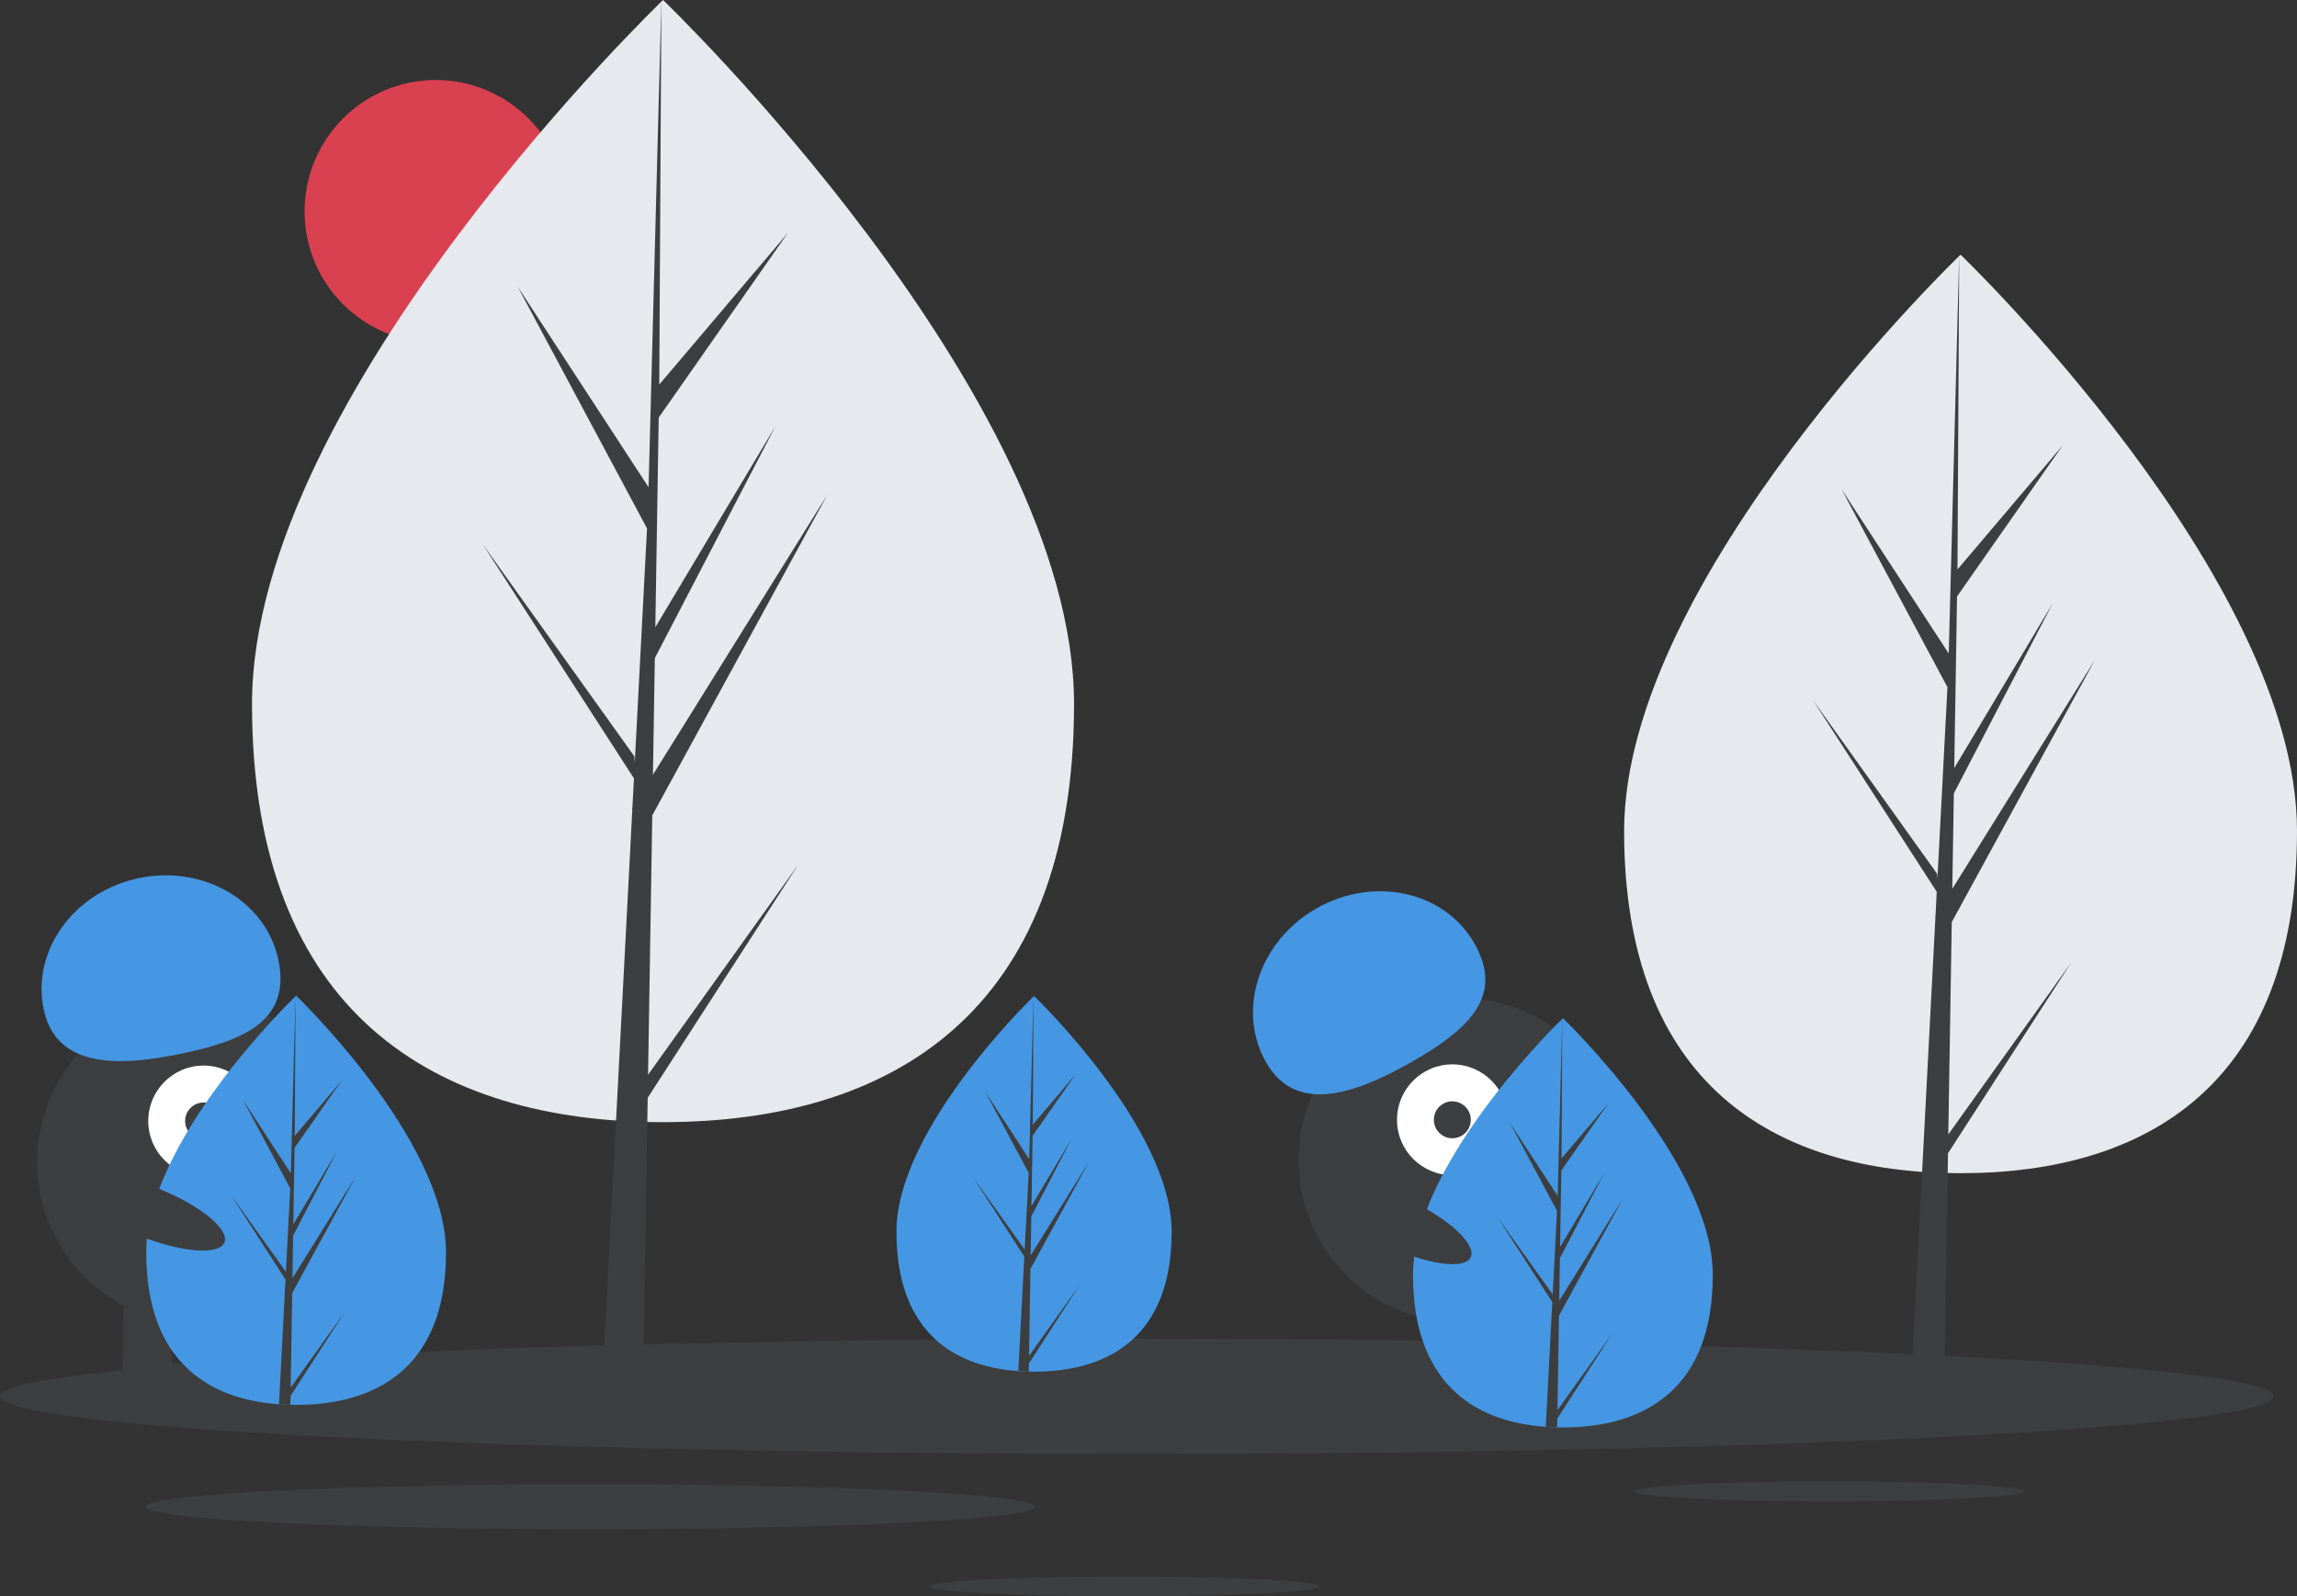 <svg width="354" height="246" viewBox="0 0 354 246" fill="none" xmlns="http://www.w3.org/2000/svg">
<rect x="0" y="0" width="354" height="246" fill="#333333" stroke="none"/>
<g clip-path="url(#clip0)">
<path d="M67.159 52.81C78.325 52.81 87.377 43.749 87.377 32.572C87.377 21.394 78.325 12.333 67.159 12.333C55.993 12.333 46.941 21.394 46.941 32.572C46.941 43.749 55.993 52.81 67.159 52.81Z" fill="#D94150"/>
<path d="M165.526 108.505C165.526 156.26 137.166 172.934 102.183 172.934C67.199 172.934 38.839 156.26 38.839 108.505C38.839 60.751 102.183 0 102.183 0C102.183 0 165.526 60.751 165.526 108.505Z" fill="#E6E9ED"/>
<path d="M99.875 165.629L100.524 125.663L127.522 76.219L100.626 119.393L100.917 101.423L119.525 65.651L100.994 96.667L101.519 64.347L121.444 35.868L101.601 59.264L101.929 0L99.869 78.455L100.039 75.219L79.781 44.178L99.714 81.432L97.826 117.528L97.77 116.57L74.416 83.905L97.699 119.955L97.463 124.469L97.421 124.537L97.44 124.908L92.652 216.487H99.05L99.818 169.184L123.043 133.223L99.875 165.629Z" fill="#3D3E40"/>
<path d="M354 128.064C354 167.153 330.786 180.802 302.15 180.802C273.514 180.802 250.3 167.153 250.3 128.064C250.3 88.975 302.15 39.247 302.15 39.247C302.15 39.247 354 88.975 354 128.064Z" fill="#E6E9ED"/>
<path d="M300.261 174.822L300.792 142.108L322.892 101.636L300.876 136.976L301.114 122.267L316.345 92.985L301.178 118.374L301.607 91.918L317.916 68.607L301.674 87.758L301.943 39.247L300.257 103.467L300.395 100.817L283.813 75.409L300.129 105.903L298.584 135.45L298.538 134.665L279.422 107.927L298.48 137.436L298.287 141.131L298.253 141.187L298.268 141.49L294.348 216.452H299.586L300.214 177.733L319.226 148.296L300.261 174.822Z" fill="#3D3E40"/>
<path d="M175.198 224.053C271.957 224.053 350.396 220.084 350.396 215.188C350.396 210.291 271.957 206.322 175.198 206.322C78.439 206.322 0 210.291 0 215.188C0 220.084 78.439 224.053 175.198 224.053Z" fill="#3D3E40"/>
<path d="M281.927 231.353C298.5 231.353 311.935 230.673 311.935 229.835C311.935 228.996 298.5 228.316 281.927 228.316C265.355 228.316 251.92 228.996 251.92 229.835C251.92 230.673 265.355 231.353 281.927 231.353Z" fill="#3D3E40"/>
<path d="M173.343 246C189.916 246 203.35 245.32 203.35 244.482C203.35 243.643 189.916 242.963 173.343 242.963C156.77 242.963 143.336 243.643 143.336 244.482C143.336 245.32 156.77 246 173.343 246Z" fill="#3D3E40"/>
<path d="M90.963 235.67C128.825 235.67 159.519 234.117 159.519 232.201C159.519 230.285 128.825 228.732 90.963 228.732C53.101 228.732 22.407 230.285 22.407 232.201C22.407 234.117 53.101 235.67 90.963 235.67Z" fill="#3D3E40"/>
<path d="M30.669 204.053C44.452 204.053 55.626 192.869 55.626 179.071C55.626 165.274 44.452 154.089 30.669 154.089C16.886 154.089 5.713 165.274 5.713 179.071C5.713 192.869 16.886 204.053 30.669 204.053Z" fill="#3D3E40"/>
<path d="M26.648 198.631L19.067 198.542L18.907 212.139L26.488 212.228L26.648 198.631Z" fill="#3D3E40"/>
<path d="M41.81 198.81L34.229 198.721L34.069 212.318L41.65 212.407L41.81 198.81Z" fill="#3D3E40"/>
<path d="M31.54 212.446C31.555 211.136 28.739 210.041 25.25 210C21.761 209.959 18.92 210.987 18.905 212.297C18.889 213.607 21.705 214.702 25.195 214.743C28.684 214.784 31.525 213.756 31.54 212.446Z" fill="#3D3E40"/>
<path d="M46.706 212.309C46.721 210.999 43.906 209.904 40.416 209.863C36.927 209.821 34.086 210.85 34.071 212.16C34.055 213.469 36.871 214.565 40.361 214.606C43.85 214.647 46.691 213.618 46.706 212.309Z" fill="#3D3E40"/>
<path d="M31.375 181.293C36.086 181.293 39.905 177.47 39.905 172.755C39.905 168.039 36.086 164.216 31.375 164.216C26.665 164.216 22.846 168.039 22.846 172.755C22.846 177.47 26.665 181.293 31.375 181.293Z" fill="white"/>
<path d="M31.375 175.601C32.946 175.601 34.218 174.326 34.218 172.755C34.218 171.183 32.946 169.909 31.375 169.909C29.805 169.909 28.532 171.183 28.532 172.755C28.532 174.326 29.805 175.601 31.375 175.601Z" fill="#3D3E40"/>
<path d="M6.736 155.555C4.827 146.498 11.376 137.446 21.362 135.337C31.349 133.228 40.992 138.861 42.901 147.918C44.809 156.975 38.169 160.229 28.182 162.337C18.196 164.446 8.644 164.612 6.736 155.555Z" fill="#4597E3"/>
<path d="M68.738 193.008C68.738 210.425 58.396 216.506 45.636 216.506C45.341 216.506 45.046 216.503 44.751 216.496C44.16 216.484 43.574 216.455 42.996 216.416C31.481 215.6 22.534 209.206 22.534 193.008C22.534 176.245 43.933 155.093 45.541 153.528L45.543 153.525C45.605 153.465 45.636 153.435 45.636 153.435C45.636 153.435 68.738 175.592 68.738 193.008Z" fill="#4597E3"/>
<path d="M44.795 213.842L53.244 202.023L44.773 215.139L44.751 216.496C44.16 216.483 43.574 216.455 42.996 216.416L43.906 198.991L43.899 198.856L43.915 198.83L44.001 197.184L35.509 184.036L44.027 195.95L44.047 196.3L44.735 183.134L37.465 169.547L44.824 180.823L45.541 153.528L45.543 153.435V153.525L45.424 175.049L52.661 166.516L45.394 176.903L45.203 188.691L51.96 177.378L45.175 190.426L45.068 196.979L54.878 181.233L45.031 199.266L44.795 213.842Z" fill="#3D3E40"/>
<path d="M225.077 203.783C238.86 203.783 250.034 192.598 250.034 178.801C250.034 165.004 238.86 153.819 225.077 153.819C211.294 153.819 200.121 165.004 200.121 178.801C200.121 192.598 211.294 203.783 225.077 203.783Z" fill="#3D3E40"/>
<path d="M227.207 198.657L219.96 200.887L223.951 213.884L231.198 211.655L227.207 198.657Z" fill="#3D3E40"/>
<path d="M241.701 194.199L234.454 196.429L238.444 209.427L245.692 207.197L241.701 194.199Z" fill="#3D3E40"/>
<path d="M230.732 214.445C234.068 213.419 236.46 211.572 236.076 210.32C235.691 209.068 232.676 208.884 229.34 209.911C226.005 210.937 223.613 212.783 223.997 214.036C224.381 215.288 227.397 215.471 230.732 214.445Z" fill="#3D3E40"/>
<path d="M245.134 209.683C248.469 208.657 250.862 206.81 250.477 205.558C250.093 204.306 247.077 204.123 243.742 205.149C240.406 206.175 238.014 208.022 238.398 209.274C238.783 210.526 241.798 210.709 245.134 209.683Z" fill="#3D3E40"/>
<path d="M223.825 181.108C228.536 181.108 232.354 177.285 232.354 172.57C232.354 167.854 228.536 164.032 223.825 164.032C219.114 164.032 215.296 167.854 215.296 172.57C215.296 177.285 219.114 181.108 223.825 181.108Z" fill="white"/>
<path d="M223.825 175.416C225.395 175.416 226.668 174.142 226.668 172.57C226.668 170.998 225.395 169.724 223.825 169.724C222.255 169.724 220.982 170.998 220.982 172.57C220.982 174.142 222.255 175.416 223.825 175.416Z" fill="#3D3E40"/>
<path d="M195.119 163.712C190.541 155.67 194.02 145.05 202.888 139.992C211.756 134.935 222.656 137.355 227.234 145.397C231.811 153.44 226.478 158.566 217.61 163.624C208.742 168.681 199.696 171.755 195.119 163.712Z" fill="#4597E3"/>
<path d="M180.568 189.819C180.568 205.807 171.074 211.389 159.362 211.389C159.091 211.389 158.82 211.386 158.549 211.38C158.006 211.368 157.469 211.342 156.938 211.306C146.368 210.557 138.155 204.688 138.155 189.819C138.155 174.431 157.798 155.015 159.274 153.578L159.277 153.575C159.333 153.52 159.362 153.493 159.362 153.493C159.362 153.493 180.568 173.831 180.568 189.819Z" fill="#4597E3"/>
<path d="M158.589 208.943L166.345 198.094L158.57 210.134L158.549 211.38C158.006 211.368 157.469 211.342 156.938 211.306L157.774 195.311L157.767 195.187L157.782 195.163L157.86 193.653L150.065 181.583L157.885 192.52L157.903 192.84L158.535 180.755L151.861 168.283L158.616 178.634L159.274 153.578L159.277 153.493V153.575L159.167 173.333L165.811 165.501L159.14 175.035L158.964 185.856L165.167 175.471L158.938 187.448L158.84 193.464L167.846 179.01L158.806 195.563L158.589 208.943Z" fill="#3D3E40"/>
<path d="M263.967 196.487C263.967 213.903 253.625 219.985 240.865 219.985C240.57 219.985 240.274 219.981 239.98 219.975C239.389 219.962 238.803 219.934 238.225 219.894C226.709 219.079 217.763 212.685 217.763 196.487C217.763 179.724 239.162 158.572 240.769 157.007L240.772 157.004C240.834 156.943 240.865 156.914 240.865 156.914C240.865 156.914 263.967 179.07 263.967 196.487Z" fill="#4597E3"/>
<path d="M240.023 217.32L248.473 205.502L240.002 218.618L239.98 219.975C239.389 219.962 238.803 219.934 238.225 219.894L239.135 202.469L239.128 202.334L239.144 202.309L239.23 200.663L230.738 187.514L239.256 199.429L239.276 199.778L239.964 186.613L232.694 173.026L240.053 184.302L240.769 157.007L240.772 156.914V157.004L240.653 178.528L247.89 169.995L240.623 180.382L240.432 192.17L247.189 180.857L240.403 193.904L240.297 200.457L250.107 184.712L240.26 202.744L240.023 217.32Z" fill="#3D3E40"/>
<path d="M226.662 193.756C227.589 191.799 223.293 187.817 217.066 184.86C210.84 181.904 205.04 181.094 204.113 183.05C203.186 185.007 207.482 188.99 213.709 191.946C219.936 194.903 225.735 195.713 226.662 193.756Z" fill="#3D3E40"/>
<path d="M34.584 191.469C35.389 189.459 30.856 185.749 24.459 183.182C18.063 180.616 12.224 180.165 11.419 182.175C10.615 184.185 15.148 187.895 21.545 190.462C27.941 193.029 33.78 193.48 34.584 191.469Z" fill="#3D3E40"/>
</g>
<defs>
<clipPath id="clip0">
<rect width="354" height="246" fill="white"/>
</clipPath>
</defs>
</svg>
